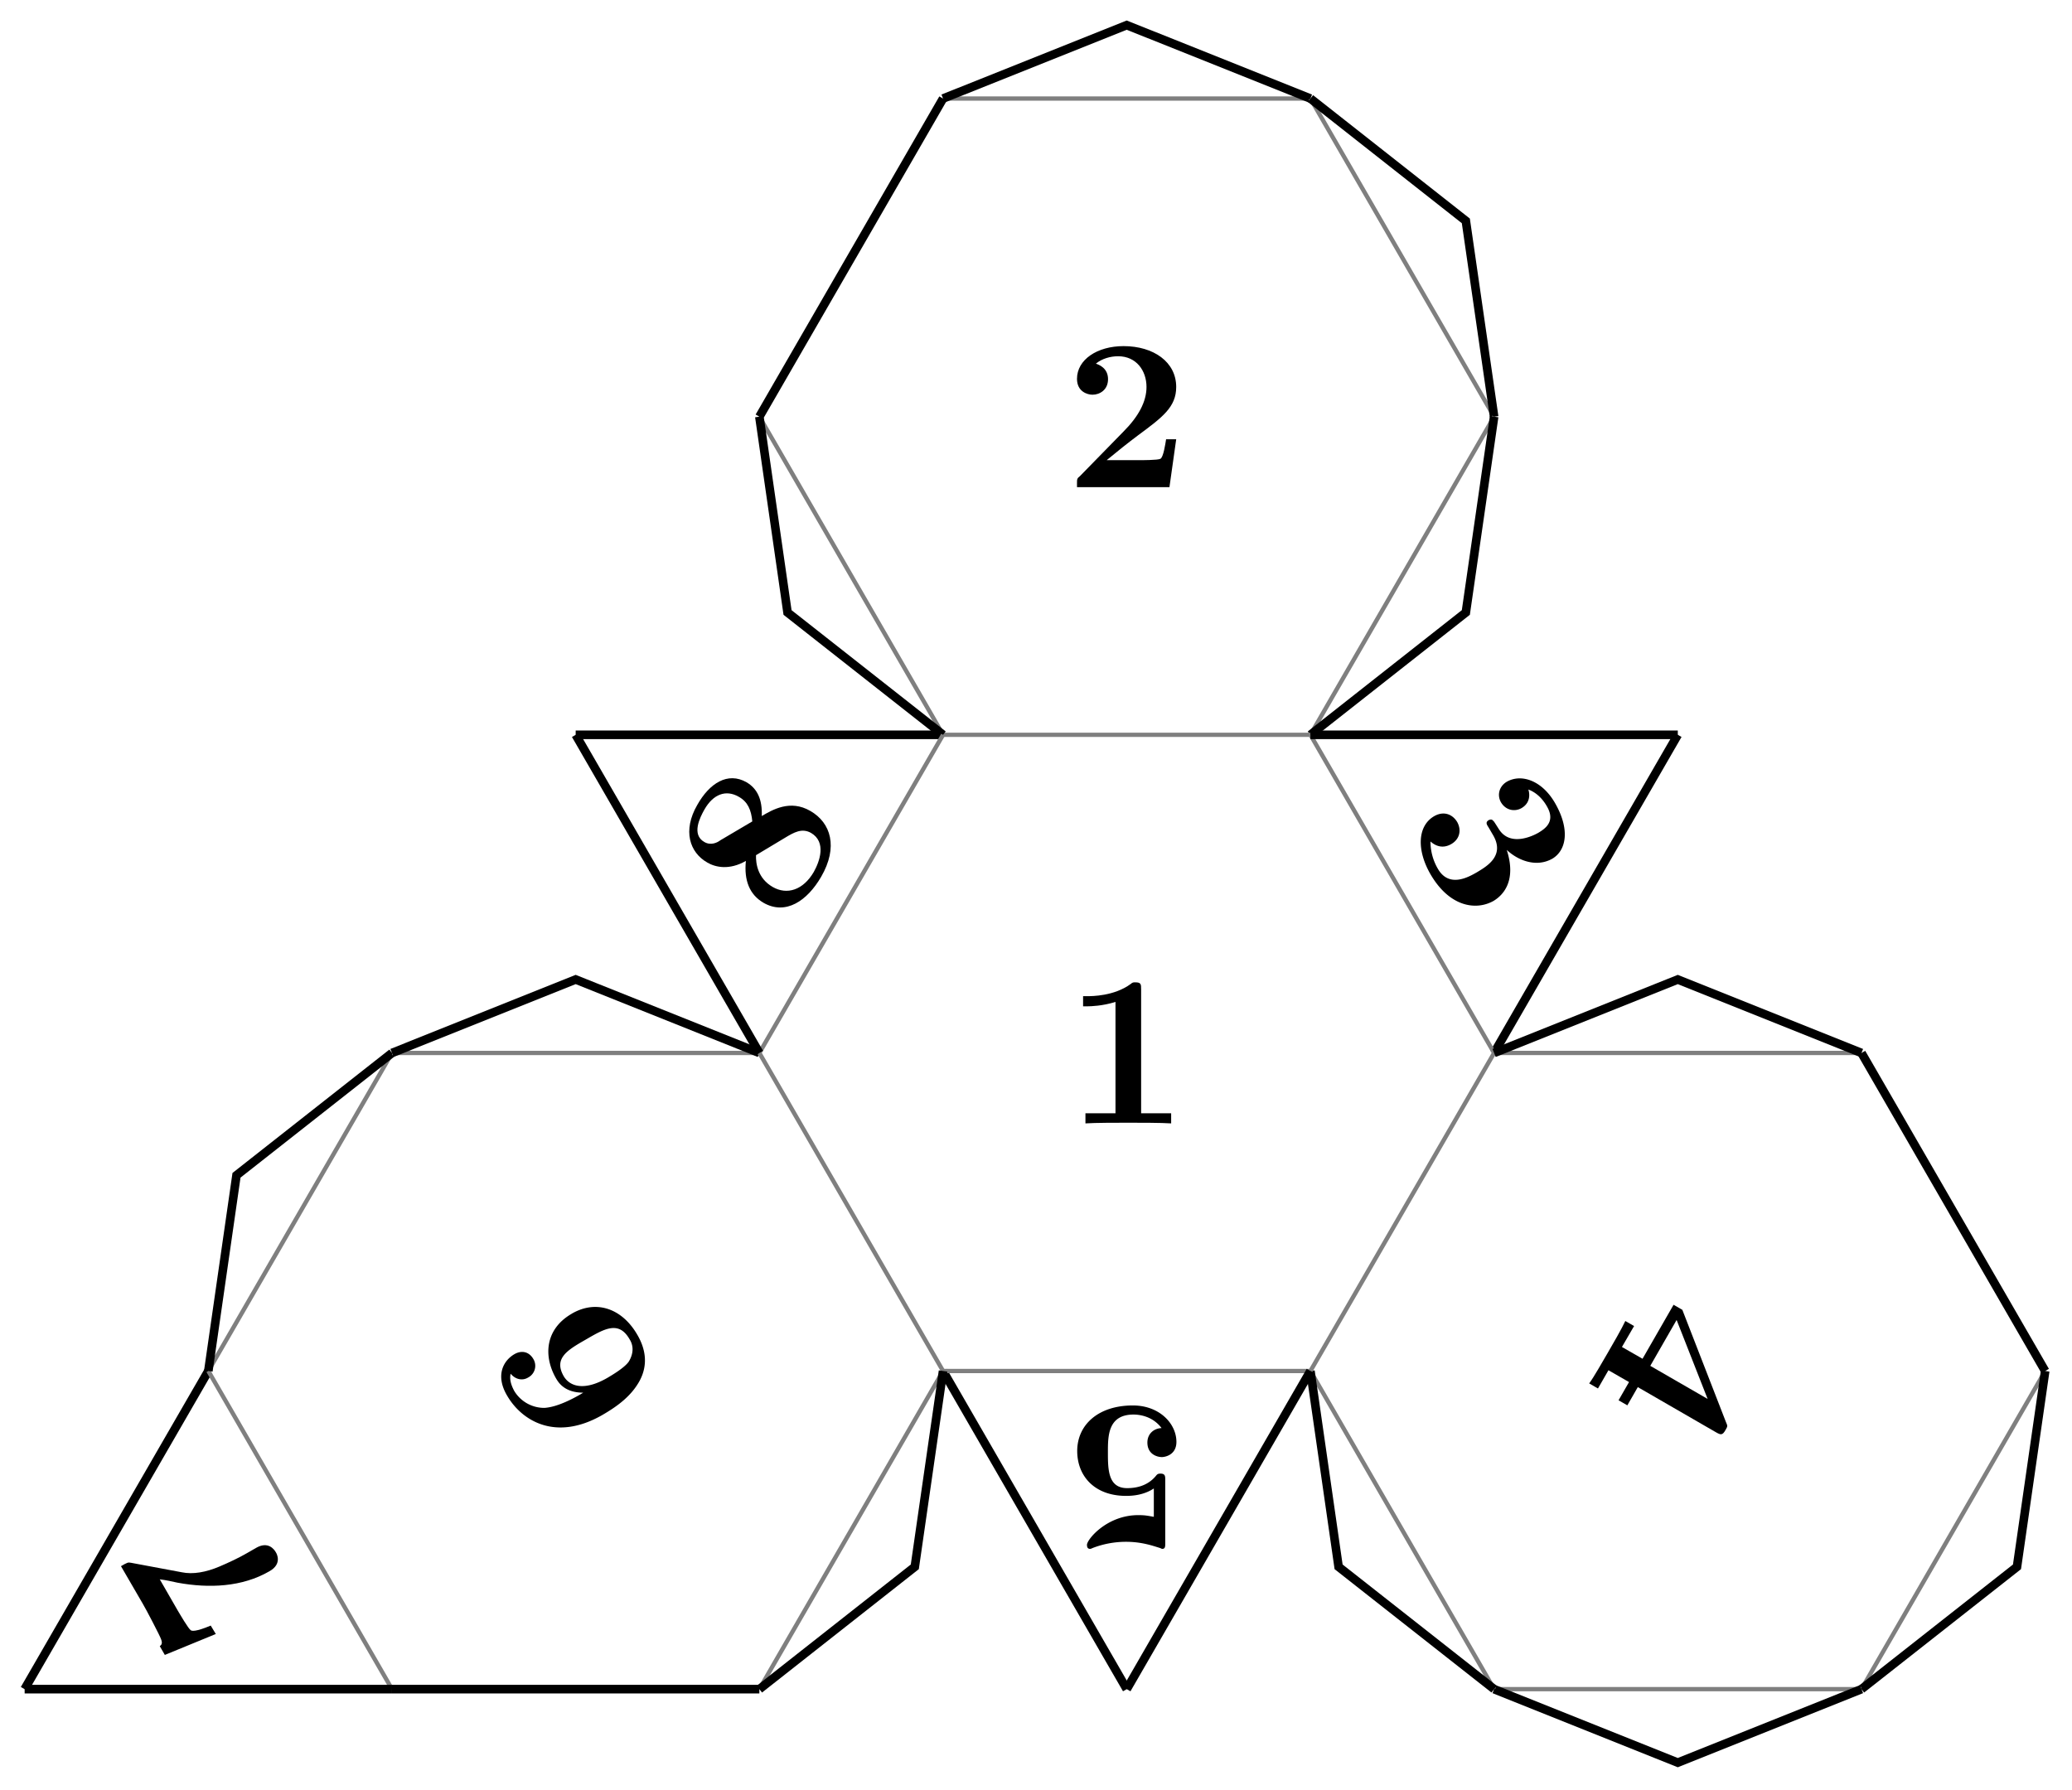 <svg xmlns="http://www.w3.org/2000/svg" xmlns:xlink="http://www.w3.org/1999/xlink" width="95.926" height="82.892"><defs><clipPath id="e"><path d="M83 60h12.89v22H83Zm0 0"/></clipPath><clipPath id="f"><path d="M80 57h15.89v25.84H80Zm0 0"/></clipPath><clipPath id="g"><path d="M63 72h29v10.84H63Zm0 0"/></clipPath><clipPath id="h"><path d="M55 57h20v25.84H55Zm0 0"/></clipPath><clipPath id="i"><path d="M80 43h15.89v27H80Zm0 0"/></clipPath><clipPath id="k"><path d="M38 57h20v25.84H38Zm0 0"/></clipPath><clipPath id="l"><path d="M46 57h21v25.84H46Zm0 0"/></clipPath><clipPath id="o"><path d="M0 57h16v25.84H0Zm0 0"/></clipPath><clipPath id="p"><path d="M29 57h21v25.84H29Zm0 0"/></clipPath><path id="a" d="M4.922 0v-.469h-1.39v-5.734c0-.234 0-.328-.266-.328-.11 0-.125 0-.22.078-.765.562-1.796.562-2 .562H.845v.47h.203c.156 0 .703-.016 1.297-.204v5.156H.954V0c.437-.031 1.5-.031 1.984-.031s1.546 0 1.984.031m0 0"/><path id="b" d="M5.156-2.219h-.468c-.032.203-.125.844-.266.906-.11.063-.86.063-1.016.063H1.937c.47-.39 1-.812 1.438-1.14 1.14-.844 1.781-1.313 1.781-2.25 0-1.157-1.047-1.891-2.437-1.891-1.219 0-2.156.625-2.156 1.515 0 .594.484.735.718.735C1.61-4.281 2-4.5 2-5c0-.516-.422-.672-.562-.719.28-.234.671-.343 1.03-.343.845 0 1.313.671 1.313 1.421 0 .688-.375 1.375-1.078 2.079l-2 2.046c-.14.11-.14.141-.14.344V0h4.28Zm0 0"/><path id="c" d="M4.188 3.656c.468-.281 1.062-.953.609-2.36.516.485 1.36.829 2.11.407.656-.39.827-1.36.124-2.578-.593-1.031-1.547-1.375-2.234-.984-.36.218-.453.625-.266.953.235.39.657.437.953.265.5-.296.329-.812.313-.859.422.156.703.5.86.781C7.077 0 6.546.328 6.265.5 6.156.563 5 1.219 4.438.344c-.22-.344-.235-.375-.266-.39-.063-.095-.156-.063-.219-.032-.14.094-.094.187 0 .328l.219.375c.547.953-.313 1.438-.75 1.703-.406.235-1.297.735-1.813-.156A2.5 2.5 0 0 1 1.266.906c.265.235.593.328.953.125.39-.218.5-.64.281-1.031-.219-.36-.625-.516-1.062-.266-.782.454-.813 1.579-.172 2.688.89 1.531 2.125 1.687 2.922 1.234m0 0"/><path id="d" d="m-2.703 4.688.406.234.485-.844.953.547-.485.844.407.234.484-.844 3.625 2.094c.219.125.297.14.437-.11.11-.187.094-.187.016-.374L1.609 1.28l-.406-.234-1.437 2.5L-1.187 3l.562-.969-.406-.234c-.157.344-.61 1.125-.828 1.5-.203.344-.625 1.094-.844 1.39m2.828-.813L1.344 1.75 2.78 5.406Zm0 0"/><path id="j" d="M-5.156 2c0 1.156.797 2.078 2.265 2.078.282 0 .813-.031 1.282-.344v1.313C-1.891 5-2 4.969-2.33 4.969c-1.452 0-2.374 1.125-2.374 1.375 0 .078.016.187.14.187.032 0 .032 0 .141-.047a4.3 4.3 0 0 1 1.531-.28c.75 0 1.282.202 1.547.28.094.032.094.047.125.047.14 0 .14-.11.14-.265V3.344c0-.172 0-.297-.218-.297-.125 0-.156.031-.219.11-.39.468-.921.562-1.328.562-.89 0-.89-.875-.89-1.672 0-.735 0-1.735 1.187-1.735.25 0 .875.063 1.297.626-.36.015-.656.265-.656.671 0 .532.437.672.672.672.14 0 .672-.094.672-.703 0-.844-.782-1.687-2.016-1.687C-4.172-.11-5.156.78-5.156 2m0 0"/><path id="m" d="M-4.39-3.531c-1.22.703-1.329 1.937-.735 2.984.11.188.39.672 1.266.672l-.157.094C-5 .78-5.484.813-5.64.829A1.62 1.62 0 0 1-7.062.03c-.079-.156-.235-.468-.157-.781.235.281.563.328.813.172a.61.61 0 0 0 .234-.86c-.203-.343-.547-.406-.875-.218-.531.312-.875 1-.344 1.906.672 1.172 2.25 2.156 4.422.906.672-.39 1.328-.86 1.719-1.578.422-.781.25-1.531-.11-2.14-.687-1.188-1.874-1.641-3.03-.97m.671 1.187c.86-.5 1.516-.875 2.016.016.266.437.047.86-.047 1.015-.203.297-.828.657-.984.75-1.078.626-1.75.407-2.032-.078-.468-.828.172-1.203 1.047-1.703m0 0"/><path id="n" d="M-8.344-1.61-7.328.14c.125.204.812 1.516.844 1.641.078.203 0 .266-.063.313l.234.406 2.36-.969-.235-.39c-.703.297-.875.25-.921.218-.11-.062-.516-.765-.61-.921L-6.547-1c.266.031.547.094.828.156 1.453.266 2.985.203 4.25-.531.61-.344.328-.828.297-.875-.078-.14-.36-.531-.922-.203l-.406.234c-.406.235-.844.438-1.281.625-.625.266-1.235.375-1.75.266l-2.344-.438c-.14-.03-.172-.015-.469.157m0 0"/><path id="q" d="M1.016-5.469c-.938-.547-1.766-.047-2.25.235.03-.766-.203-1.266-.703-1.563-.875-.5-1.72.047-2.282 1.047-.687 1.188-.36 2.203.469 2.672.375.219 1.016.36 1.781-.078-.093.906.172 1.562.813 1.937 1.031.594 2.031-.093 2.672-1.203.797-1.375.453-2.5-.5-3.047m-3.313-.656c.422.234.578.625.625 1.14l-1.484.876c-.14.109-.438.25-.735.078-.609-.344-.203-1.14 0-1.5.407-.719 1-.938 1.594-.594m3.344 1.672c.719.422.406 1.312.125 1.812-.484.829-1.234 1.079-1.906.688-.672-.39-.782-1.063-.766-1.469l1.328-.797c.438-.265.797-.468 1.219-.234m0 0"/></defs><use xlink:href="#a" x="49.298" y="52.015"/><use xlink:href="#b" x="49.298" y="22.557"/><path fill="none" stroke="#7F7F7F" stroke-miterlimit="10" stroke-width=".199" d="M43.66 4.563h17.008"/><path fill="none" stroke="#000" stroke-miterlimit="10" stroke-width=".399" d="m43.66 4.563 8.504-3.399 8.504 3.399"/><path fill="none" stroke="#7F7F7F" stroke-miterlimit="10" stroke-width=".199" d="m60.668 4.563 8.504 14.73"/><path fill="none" stroke="#000" stroke-miterlimit="10" stroke-width=".399" d="m60.668 4.563 7.195 5.664 1.309 9.066"/><path fill="none" stroke="#7F7F7F" stroke-miterlimit="10" stroke-width=".199" d="m69.172 19.293-8.504 14.73"/><path fill="none" stroke="#000" stroke-miterlimit="10" stroke-width=".399" d="m69.172 19.293-1.309 9.066-7.195 5.664"/><path fill="none" stroke="#7F7F7F" stroke-miterlimit="10" stroke-width=".199" d="M60.668 34.023H43.66M43.66 34.023l-8.504-14.73"/><path fill="none" stroke="#000" stroke-miterlimit="10" stroke-width=".399" d="m43.66 34.023-7.2-5.664-1.304-9.066M35.156 19.293l8.504-14.73"/><use xlink:href="#c" x="64.96" y="38.056"/><path fill="none" stroke="#000" stroke-miterlimit="10" stroke-width=".399" d="m77.676 34.023-8.504 14.73"/><path fill="none" stroke="#7F7F7F" stroke-miterlimit="10" stroke-width=".199" d="m69.172 48.754-8.504-14.73"/><path fill="none" stroke="#000" stroke-miterlimit="10" stroke-width=".399" d="M60.668 34.023h17.008"/><use xlink:href="#d" x="76.277" y="59.367"/><g clip-path="url(#e)"><path fill="none" stroke="#7F7F7F" stroke-miterlimit="10" stroke-width=".199" d="M94.684 63.48 86.18 78.21"/></g><g clip-path="url(#f)"><path fill="none" stroke="#000" stroke-miterlimit="10" stroke-width=".399" d="m94.684 63.48-1.305 9.067-7.2 5.664"/></g><path fill="none" stroke="#7F7F7F" stroke-miterlimit="10" stroke-width=".199" d="M86.18 78.21H69.172"/><g clip-path="url(#g)"><path fill="none" stroke="#000" stroke-miterlimit="10" stroke-width=".399" d="m86.18 78.21-8.504 3.403-8.504-3.402"/></g><path fill="none" stroke="#7F7F7F" stroke-miterlimit="10" stroke-width=".199" d="m69.172 78.21-8.504-14.73"/><g clip-path="url(#h)"><path fill="none" stroke="#000" stroke-miterlimit="10" stroke-width=".399" d="m69.172 78.21-7.2-5.663-1.304-9.067"/></g><path fill="none" stroke="#7F7F7F" stroke-miterlimit="10" stroke-width=".199" d="m60.668 63.48 8.504-14.726M69.172 48.754H86.18"/><path fill="none" stroke="#000" stroke-miterlimit="10" stroke-width=".399" d="m69.172 48.754 8.504-3.402 8.504 3.402"/><g clip-path="url(#i)"><path fill="none" stroke="#000" stroke-miterlimit="10" stroke-width=".399" d="m86.18 48.754 8.504 14.726"/></g><use xlink:href="#j" x="55.027" y="65.184"/><g clip-path="url(#k)"><path fill="none" stroke="#000" stroke-miterlimit="10" stroke-width=".399" d="M52.164 78.21 43.66 63.48"/></g><path fill="none" stroke="#7F7F7F" stroke-miterlimit="10" stroke-width=".199" d="M43.66 63.48h17.008"/><g clip-path="url(#l)"><path fill="none" stroke="#000" stroke-miterlimit="10" stroke-width=".399" d="m60.668 63.48-8.504 14.73"/></g><use xlink:href="#m" x="30.861" y="64.358"/><use xlink:href="#n" x="13.944" y="74.126"/><g clip-path="url(#o)"><path fill="none" stroke="#000" stroke-miterlimit="10" stroke-width=".399" d="m1.137 78.21 8.508-14.73"/></g><path fill="none" stroke="#7F7F7F" stroke-miterlimit="10" stroke-width=".199" d="m9.645 63.48 8.503 14.73"/><path fill="none" stroke="#000" stroke-miterlimit="10" stroke-width=".399" d="M18.148 78.21H1.141"/><path fill="none" stroke="#7F7F7F" stroke-miterlimit="10" stroke-width=".199" d="m9.645 63.48 8.503-14.726"/><path fill="none" stroke="#000" stroke-miterlimit="10" stroke-width=".399" d="m9.645 63.48 1.304-9.062 7.2-5.664"/><path fill="none" stroke="#7F7F7F" stroke-miterlimit="10" stroke-width=".199" d="M18.148 48.754h17.008"/><path fill="none" stroke="#000" stroke-miterlimit="10" stroke-width=".399" d="m18.148 48.754 8.504-3.402 8.504 3.402"/><path fill="none" stroke="#7F7F7F" stroke-miterlimit="10" stroke-width=".199" d="M35.156 48.754 43.66 63.48M43.66 63.48l-8.504 14.73"/><g clip-path="url(#p)"><path fill="none" stroke="#000" stroke-miterlimit="10" stroke-width=".399" d="m43.66 63.48-1.308 9.067-7.196 5.664"/></g><path fill="none" stroke="#000" stroke-miterlimit="10" stroke-width=".399" d="M35.156 78.21H18.148"/><use xlink:href="#q" x="36.501" y="43.018"/><path fill="none" stroke="#000" stroke-miterlimit="10" stroke-width=".399" d="M26.652 34.023H43.66"/><path fill="none" stroke="#7F7F7F" stroke-miterlimit="10" stroke-width=".199" d="m43.66 34.023-8.504 14.73"/><path fill="none" stroke="#000" stroke-miterlimit="10" stroke-width=".399" d="m35.156 48.754-8.504-14.73"/></svg>